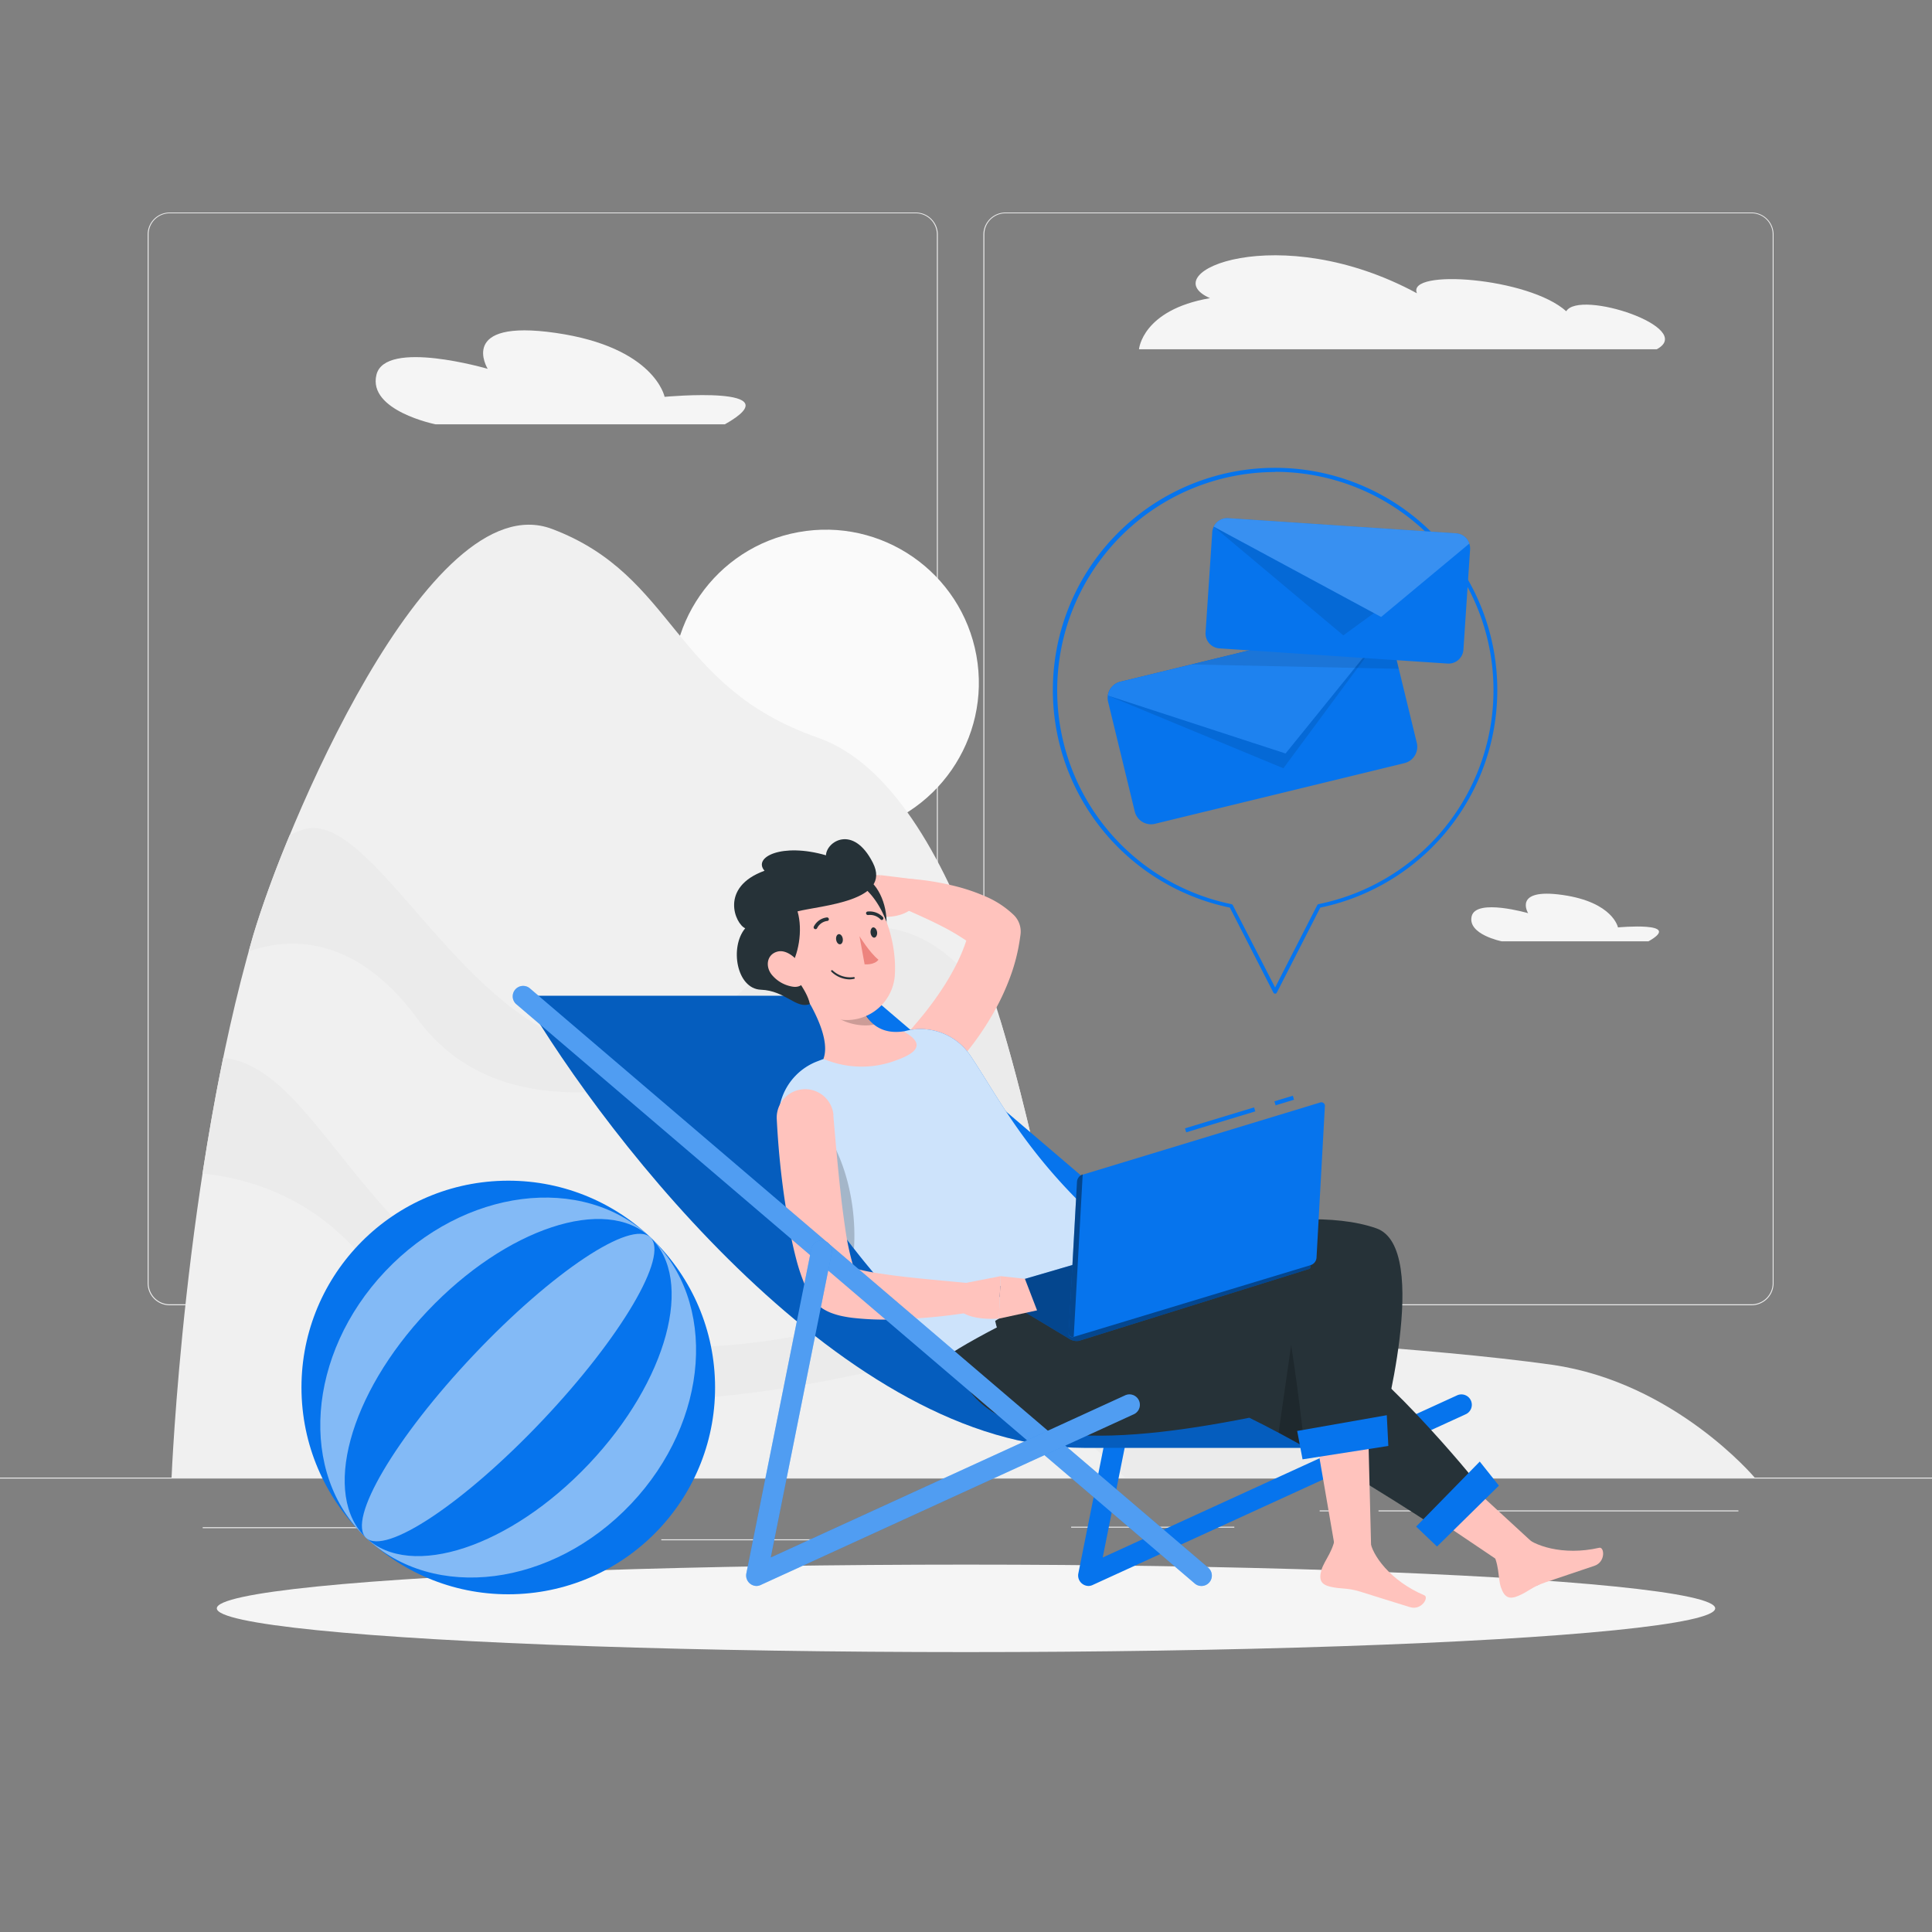 <svg xmlns="http://www.w3.org/2000/svg" viewBox="0 0 500 500"><rect x="0" y="0" width="500" height="500" fill="#808080" stroke="none"/><g id="freepik--background-complete--inject-829"><rect y="382.4" width="500" height="0.25" style="fill:#ebebeb"></rect><rect x="104.54" y="389.21" width="33.12" height="0.25" style="fill:#ebebeb"></rect><rect x="171.14" y="398.37" width="40.75" height="0.25" style="fill:#ebebeb"></rect><rect x="52.46" y="395.24" width="51.08" height="0.25" style="fill:#ebebeb"></rect><rect x="356.76" y="390.89" width="93.14" height="0.25" style="fill:#ebebeb"></rect><rect x="341.53" y="390.89" width="6.33" height="0.25" style="fill:#ebebeb"></rect><rect x="277.21" y="395.11" width="42.23" height="0.25" style="fill:#ebebeb"></rect><path d="M237,337.8H43.91a5.71,5.71,0,0,1-5.7-5.71V60.66A5.71,5.71,0,0,1,43.91,55H237a5.71,5.71,0,0,1,5.71,5.71V332.09A5.71,5.71,0,0,1,237,337.8ZM43.91,55.2a5.46,5.46,0,0,0-5.45,5.46V332.09a5.46,5.46,0,0,0,5.45,5.46H237a5.47,5.47,0,0,0,5.46-5.46V60.66A5.47,5.47,0,0,0,237,55.2Z" style="fill:#ebebeb"></path><path d="M453.31,337.8H260.21a5.72,5.72,0,0,1-5.71-5.71V60.66A5.72,5.72,0,0,1,260.21,55h193.1A5.71,5.71,0,0,1,459,60.66V332.09A5.71,5.71,0,0,1,453.31,337.8ZM260.21,55.2a5.47,5.47,0,0,0-5.46,5.46V332.09a5.47,5.47,0,0,0,5.46,5.46h193.1a5.47,5.47,0,0,0,5.46-5.46V60.66a5.47,5.47,0,0,0-5.46-5.46Z" style="fill:#ebebeb"></path><circle cx="213.7" cy="176.71" r="39.62" transform="translate(-28.03 40.84) rotate(-10.25)" style="fill:#fafafa"></circle><path d="M44.4,382.4H454.11s-20.75-24.69-52.48-29.2S315,345.92,315,345.92s-8.54-37.8-45.16-39.53c-4.88-18.38-20.34-102.3-58.18-115.48S175,149,142.86,136.89,73,216.4,65.56,242C47.65,303.34,44.4,382.4,44.4,382.4Z" style="fill:#f0f0f0"></path><path d="M65.55,242A275.35,275.35,0,0,1,75,216.08a34,34,0,0,1,3.33-1.34c23.57-8,56.7,93.66,113.09,42.29,35.39-32.24,55.88-12.37,67.35,6.7,3.54,11.65,6.22,22.55,8.18,30.84-19.38,0-33.83-41.88-55.73-30.14-29.34,15.73-79.1,32-103.16-.72-16.73-22.81-34.48-20.79-43.72-17.45C64.74,244.82,65.14,243.39,65.55,242Z" style="fill:#ebebeb"></path><path d="M57.75,273.79c34.62,3.07,43.84,100.67,164.89,68.2,44.41-11.92,94.48,15.34,125.15,40.41H291.1c-17-17-34.93-34.78-55.07-29.89-65.79,15.95-112.75,14.83-138.66-22.37-13-18.71-30.64-24.91-44.95-26.45C53.92,293.93,55.68,283.84,57.75,273.79Z" style="fill:#ebebeb"></path><path d="M428.77,90.39h-134s.81-10.19,18.37-13.23c-15-6.62,17.89-20.57,53.56-1.26-2.78-6.43,28.94-4.11,38.64,4.65C408.8,74.83,439.05,84.84,428.77,90.39Z" style="fill:#f5f5f5"></path><path d="M187.6,109.81H112.71S95.16,106.3,97.42,97s28.79-1.55,28.79-1.55-8-13,17.63-9.29S172,102.7,172,102.7,205.74,99.58,187.6,109.81Z" style="fill:#f5f5f5"></path><path d="M426.63,243.61h-38s-8.91-1.78-7.76-6.49,14.61-.79,14.61-.79-4.08-6.58,8.95-4.71,14.3,8.39,14.3,8.39S435.84,238.42,426.63,243.61Z" style="fill:#f5f5f5"></path></g><g id="freepik--Shadow--inject-829"><ellipse id="freepik--path--inject-829" cx="250" cy="416.24" rx="193.89" ry="11.32" style="fill:#f5f5f5"></ellipse></g><g id="freepik--beach-ball--inject-829"><circle cx="131.52" cy="359.09" r="53.52" transform="translate(-9.52 3.63) rotate(-1.53)" style="fill:#0674ED"></circle><ellipse cx="131.52" cy="359.09" rx="53.52" ry="43.79" transform="translate(-219.73 207.87) rotate(-46.59)" style="fill:#fff;opacity:0.5"></ellipse><ellipse cx="131.52" cy="359.09" rx="53.52" ry="28.77" transform="translate(-219.73 207.87) rotate(-46.59)" style="fill:#0674ED"></ellipse><ellipse cx="131.52" cy="359.09" rx="53.52" ry="12.29" transform="translate(-219.73 207.87) rotate(-46.59)" style="fill:#fff;opacity:0.5"></ellipse></g><g id="freepik--Character--inject-829"><path d="M396.86,410.45a2.66,2.66,0,0,1-1.75-.65l-175.67-150a2.7,2.7,0,0,1,3.5-4.1L398.61,405.71a2.69,2.69,0,0,1-1.75,4.74Z" style="fill:#0674ED"></path><path d="M281.75,410.45a2.74,2.74,0,0,1-1.68-.58,2.69,2.69,0,0,1-1-2.64l16.81-84a2.69,2.69,0,1,1,5.28,1.05l-15.78,78.8,91.66-41.94a2.69,2.69,0,1,1,2.24,4.89l-96.45,44.14A2.75,2.75,0,0,1,281.75,410.45Z" style="fill:#0674ED"></path><path d="M221.19,257.7H135.27c22.25,38.05,84,117,145.21,117h74.9C307,374.66,243.44,295.75,221.19,257.7Z" style="fill:#0674ED"></path><path d="M221.19,257.7H135.27c22.25,38.05,84,117,145.21,117h74.9C307,374.66,243.44,295.75,221.19,257.7Z" style="opacity:0.2"></path><path d="M234,268.27l.61-.65.7-.77c.47-.51.95-1,1.41-1.58.93-1.09,1.85-2.18,2.74-3.3a84.4,84.4,0,0,0,4.95-6.94c.76-1.19,1.47-2.4,2.13-3.61s1.29-2.44,1.85-3.68a41.82,41.82,0,0,0,2.6-7.51l1.63,5.59a13.54,13.54,0,0,0-3.36-2.92,54.79,54.79,0,0,0-5.14-3c-1.83-.95-3.74-1.86-5.69-2.75l-5.87-2.64-.14-.07a3.7,3.7,0,0,1,1.65-7.07,62,62,0,0,1,7,.71,69.15,69.15,0,0,1,6.94,1.46,49,49,0,0,1,7,2.44,24.34,24.34,0,0,1,7.39,4.86,6,6,0,0,1,1.71,5l-.08.57A48.44,48.44,0,0,1,261.38,253a62.09,62.09,0,0,1-4.5,9.53,75.23,75.23,0,0,1-5.75,8.56c-1.06,1.35-2.13,2.68-3.28,4-.57.64-1.15,1.28-1.75,1.91l-.93.94-1,1a7.35,7.35,0,0,1-10.47-10.32Z" style="fill:#ffc3bd"></path><path d="M236.54,227.55l-8.6-1.06-2.85,10.37s8.68,2.23,12.44-3.38Z" style="fill:#ffc3bd"></path><polygon points="221.23 226.43 220.12 235.12 225.09 236.86 227.94 226.49 221.23 226.43" style="fill:#ffc3bd"></polygon><path d="M246.51,350s-23.27-18.15-43-53.11a15.59,15.59,0,0,1,8-22.21c7.43-2.84,15.43-5.53,21.95-7.61a15.56,15.56,0,0,1,17.66,6.09c8.06,12,16,28.92,40.74,49.19a2.58,2.58,0,0,1-.43,4.29Z" style="fill:#0674ED"></path><path d="M246.51,350s-23.27-18.15-43-53.11a15.59,15.59,0,0,1,8-22.21c7.43-2.84,15.43-5.53,21.95-7.61a15.56,15.56,0,0,1,17.66,6.09c8.06,12,16,28.92,40.74,49.19a2.58,2.58,0,0,1-.43,4.29Z" style="fill:#fff;opacity:0.8"></path><path d="M201.73,292.35c2.92-9.15,5.44-6.39,6.59-5.48,8.93,7.1,13.57,22.42,12.69,36.29a214.2,214.2,0,0,1-17.62-26.43A15,15,0,0,1,201.73,292.35Z" style="opacity:0.2"></path><path d="M203.62,250.8c4.65,5.94,11.75,17.11,9.49,23.23a25.26,25.26,0,0,0,19,.31c7.83-2.81,5.2-5.46,1.71-7.42-8.12,1.17-11-5.05-12.37-10.56Z" style="fill:#ffc3bd"></path><path d="M221.49,256.41l-10-3.1A27.33,27.33,0,0,0,214.2,261c2.12,3.24,7.78,5,12,4.17C223.61,263.05,222.29,259.62,221.49,256.41Z" style="opacity:0.2"></path><path d="M225,227.82c3.62,2.91,5.3,9.55,4,14.17-6.55-10.33-6.64-13.38-6.64-13.38Z" style="fill:#263238"></path><path d="M202.55,242.14c2.32,9.4,3.2,15,8.91,19.21a12.48,12.48,0,0,0,20.14-9.27c.49-8.78-3.38-22.66-13.41-25.2S200.24,232.75,202.55,242.14Z" style="fill:#ffc3bd"></path><path d="M204.19,250.79c2.45-3.37,3.65-10,2.21-14.93,6-1.53,24.57-2.61,19.49-12.59s-12-5.49-12.13-1.92c-11.38-3.3-19,.48-15.9,4-11.72,4.24-7.6,13.75-5,14.89-4.06,4.84-2.27,15.66,4.07,15.9s9.08,5.08,12.66,3.7C208.91,256.16,204.19,250.79,204.19,250.79Z" style="fill:#263238"></path><path d="M216.39,243.19c.11.73.57,1.26,1.05,1.19s.77-.71.67-1.43-.57-1.26-1.05-1.19S216.29,242.47,216.39,243.19Z" style="fill:#263238"></path><path d="M225.31,241.47c.1.73.57,1.26,1,1.19s.78-.71.68-1.43S226.45,240,226,240,225.2,240.75,225.31,241.47Z" style="fill:#263238"></path><path d="M199.67,252.18a8.77,8.77,0,0,0,5.55,3.18c2.88.39,3.8-2.23,2.55-4.7-1.11-2.23-4-5.11-6.63-4.37S198,250,199.67,252.18Z" style="fill:#ffc3bd"></path><path d="M222.43,242.28s2.58,4.21,4.92,6.1c-1.14,1.46-3.59,1.18-3.59,1.18Z" style="fill:#ed847e"></path><path d="M220,253.46a6.87,6.87,0,0,1-4.85-2,.22.22,0,0,1,0-.32.24.24,0,0,1,.33,0,6.65,6.65,0,0,0,5.46,1.73.24.24,0,0,1,.27.19.22.22,0,0,1-.19.26A7.19,7.19,0,0,1,220,253.46Z" style="fill:#263238"></path><path d="M211.05,240.47a.53.53,0,0,1-.23-.06.47.47,0,0,1-.2-.63,4.34,4.34,0,0,1,3.38-2.35.48.48,0,0,1,.51.43.43.43,0,0,1-.41.48h0a3.44,3.44,0,0,0-2.65,1.9A.46.46,0,0,1,211.05,240.47Z" style="fill:#263238"></path><path d="M228.33,238.09a.5.5,0,0,1-.43-.13,3.78,3.78,0,0,0-3.19-1.15.5.5,0,0,1-.56-.37.43.43,0,0,1,.34-.53,4.81,4.81,0,0,1,4,1.41.47.47,0,0,1,0,.65A.57.57,0,0,1,228.33,238.09Z" style="fill:#263238"></path><polygon points="388.93 404.67 400.3 402.58 372.1 376.62 364.18 387.99 388.93 404.67" style="fill:#ffc3bd"></polygon><path d="M388.45,410.83c-.9-2.6-.21-6.11-2.76-10.12,0,0,6-6.07,8.5-3.4s10.26,5.41,19.7,3.25c1.32-.3,1.72,3.65-1.25,4.67-4.91,1.68-8.54,2.85-12.73,4.29-3.58,1.23-4.22,2.33-7,3.5C390.59,414,389.36,413.44,388.45,410.83Z" style="fill:#ffc3bd"></path><path d="M281.2,331.92s37.21,5,59.07,12.7c14.51,5.09,42,39.21,42,39.21L371.15,395s-27.59-18.23-47.83-28.09c-35.43,7-71.34,9.32-76.81-16.88C254.68,344.6,281.2,331.92,281.2,331.92Z" style="fill:#263238"></path><path d="M334.72,344.17l-3.82,26.58c6.16,3.28,12.58,7,18.44,10.51Z" style="opacity:0.2"></path><polygon points="387.92 384.48 371.9 400.24 366.49 395.08 382.96 378.25 387.92 384.48" style="fill:#0674ED"></polygon><path d="M292.2,323.79s42.18-13.57,64-5.9c14.51,5.09,1.11,53.45,1.11,53.45l-19.76,2.42s-2.19-19.28-4-29.11c-17.93,7.5-70.57,23.4-76-2.8C265.68,336.47,292.2,323.79,292.2,323.79Z" style="fill:#263238"></path><polygon points="345.43 400.24 354.85 400.66 354.06 369.12 340.24 370.12 345.43 400.24" style="fill:#ffc3bd"></polygon><path d="M342,406.27c.79-2.64,3.41-5.07,3.69-9.82,0,0,8.44-1.38,8.88,2.24s5.14,10.39,14.06,14.18c1.24.53-.75,4-3.75,3.05-5-1.51-8.59-2.7-12.83-4-3.62-1.1-4.79-.59-7.72-1.27C341.91,410.09,341.23,408.92,342,406.27Z" style="fill:#ffc3bd"></path><polygon points="359.3 374.21 337.1 377.68 335.71 370.33 358.9 366.25 359.3 374.21" style="fill:#0674ED"></polygon><path d="M215.66,288.66c.57,6.51,1.13,13.2,1.86,19.72.34,3.26.78,6.5,1.24,9.67a69,69,0,0,0,1.83,8.81,15.6,15.6,0,0,0,.52,1.48c.06.16.12.27.07.21s0,.05-.17-.17l-.22-.22-.16-.15-.17-.12-.1-.06a1.1,1.1,0,0,0-.15-.09c-.15-.06-.07,0,.07.08a4.47,4.47,0,0,0,.62.26,16.34,16.34,0,0,0,1.84.56c1.37.34,2.9.62,4.46.86s3.16.48,4.78.68c6.47.81,13.2,1.34,19.85,2h.07a3.68,3.68,0,0,1,.24,7.28,147,147,0,0,1-20.7,2,71.81,71.81,0,0,1-10.93-.42,31.53,31.53,0,0,1-3.11-.55c-.56-.14-1.14-.3-1.79-.53a12.19,12.19,0,0,1-2.22-1c-.19-.11-.44-.26-.68-.43l-.36-.25L212,338l-.4-.36a6.25,6.25,0,0,1-.44-.45,8.35,8.35,0,0,1-.56-.67,14.86,14.86,0,0,1-1.28-1.93,26.88,26.88,0,0,1-1.47-3.17,48.21,48.21,0,0,1-1.79-5.57c-.47-1.79-.87-3.54-1.24-5.29-.75-3.49-1.28-6.94-1.8-10.38-1-6.9-1.65-13.67-2-20.65a7.36,7.36,0,0,1,14.68-1Z" style="fill:#ffc3bd"></path><path d="M316.56,316l20.91,9.65c1.29.59,2.2,2.47,1.33,2.75L279.27,347a3.62,3.62,0,0,1-2.76-.65L259,335.83c-1.25-.75-2-2.46-1.13-2.71Z" style="fill:#0674ED"></path><path d="M316.56,316l20.91,9.65c1.29.59,2.2,2.47,1.33,2.75L279.27,347a3.62,3.62,0,0,1-2.76-.65L259,335.83c-1.25-.75-2-2.46-1.13-2.71Z" style="opacity:0.4"></path><rect x="329.87" y="284.24" width="4.98" height="1.08" transform="translate(-68.35 108.74) rotate(-16.87)" style="fill:#0674ED"></rect><rect x="306.44" y="289.26" width="18.68" height="1.08" transform="translate(-70.52 104.13) rotate(-16.87)" style="fill:#0674ED"></rect><path d="M341.55,285.36,280.2,304a2.18,2.18,0,0,0-1.47,1.82l-2.16,39.16a.94.94,0,0,0,1.31,1l61.36-18.58a2.2,2.2,0,0,0,1.47-1.83l2.16-39.15A.94.94,0,0,0,341.55,285.36Z" style="fill:#0674ED"></path><path d="M278.73,305.77l-2.16,39.16a.94.94,0,0,0,1.31,1l2.32-42A2.18,2.18,0,0,0,278.73,305.77Z" style="opacity:0.4"></path><path d="M250.56,331.9l8.4-1.64-.44,11s-9.51.82-11-3.55l.83-3.68A2.79,2.79,0,0,1,250.56,331.9Z" style="fill:#ffc3bd"></path><polygon points="265.25 330.96 268.39 339.12 258.52 341.26 258.96 330.26 265.25 330.96" style="fill:#ffc3bd"></polygon><path d="M310.93,410.45a2.64,2.64,0,0,1-1.74-.65l-175.67-150a2.7,2.7,0,0,1,3.5-4.1L312.68,405.71a2.69,2.69,0,0,1-1.75,4.74Z" style="fill:#0674ED"></path><path d="M310.93,410.45a2.64,2.64,0,0,1-1.74-.65l-175.67-150a2.7,2.7,0,0,1,3.5-4.1L312.68,405.71a2.69,2.69,0,0,1-1.75,4.74Z" style="fill:#fff;opacity:0.3"></path><path d="M195.82,410.45a2.73,2.73,0,0,1-1.67-.58,2.7,2.7,0,0,1-1-2.64l16.82-84a2.69,2.69,0,1,1,5.28,1.05l-15.78,78.8,91.66-41.94a2.69,2.69,0,1,1,2.24,4.89l-96.46,44.14A2.75,2.75,0,0,1,195.82,410.45Z" style="fill:#0674ED"></path><path d="M195.82,410.45a2.73,2.73,0,0,1-1.67-.58,2.7,2.7,0,0,1-1-2.64l16.82-84a2.69,2.69,0,1,1,5.28,1.05l-15.78,78.8,91.66-41.94a2.69,2.69,0,1,1,2.24,4.89l-96.46,44.14A2.75,2.75,0,0,1,195.82,410.45Z" style="fill:#fff;opacity:0.3"></path></g><g id="freepik--E-mails--inject-829"><path d="M330,257.16a.5.5,0,0,1-.45-.27l-11.26-22a57.51,57.51,0,1,1,23.4,0l-11.25,22A.48.48,0,0,1,330,257.16Zm0-135A56.5,56.5,0,0,0,318.71,234a.5.5,0,0,1,.34.26L330,255.56l10.91-21.32a.52.52,0,0,1,.35-.26A56.5,56.5,0,0,0,330,122.11Z" style="fill:#0674ED"></path><path d="M286.78,181.64l6.9,28.39a4.32,4.32,0,0,0,5.22,3.17l64.59-15.71a4.34,4.34,0,0,0,3.18-5.22l-6.9-28.38a4.43,4.43,0,0,0-.69-1.49,4.33,4.33,0,0,0-4.53-1.69L290,176.42A4.35,4.35,0,0,0,286.7,180,4.15,4.15,0,0,0,286.78,181.64Z" style="fill:#0674ED"></path><path d="M286.7,180l45.44,18.83,26.94-36.43a4.33,4.33,0,0,0-4.53-1.69L290,176.42A4.35,4.35,0,0,0,286.7,180Z" style="opacity:0.1"></path><path d="M286.7,180l46,15,26.36-32.56a4.33,4.33,0,0,0-4.53-1.69L290,176.42A4.35,4.35,0,0,0,286.7,180Z" style="fill:#0674ED"></path><path d="M286.7,180l46,15,26.36-32.56a4.33,4.33,0,0,0-4.53-1.69L290,176.42A4.35,4.35,0,0,0,286.7,180Z" style="fill:#fff;opacity:0.1"></path><polygon points="362 173.09 308.3 171.96 324.95 167.91 361.28 170.13 362 173.09" style="opacity:0.1"></polygon><path d="M313.73,137.7l-1.73,26a3.86,3.86,0,0,0,3.58,4.1l59.05,3.93a3.86,3.86,0,0,0,4.1-3.58l1.73-25.95a3.88,3.88,0,0,0-3.59-4.1l-59.05-3.93a3.87,3.87,0,0,0-3.72,2.17A3.68,3.68,0,0,0,313.73,137.7Z" style="fill:#0674ED"></path><path d="M314.1,136.29l33.55,28.14,32.62-23.73a3.85,3.85,0,0,0-3.4-2.65l-59.05-3.93A3.87,3.87,0,0,0,314.1,136.29Z" style="opacity:0.1"></path><path d="M314.1,136.29l43.34,23.38,22.83-19a3.85,3.85,0,0,0-3.4-2.65l-59.05-3.93A3.87,3.87,0,0,0,314.1,136.29Z" style="fill:#0674ED"></path><path d="M314.1,136.29l43.34,23.38,22.83-19a3.85,3.85,0,0,0-3.4-2.65l-59.05-3.93A3.87,3.87,0,0,0,314.1,136.29Z" style="fill:#fff;opacity:0.2"></path></g></svg>
